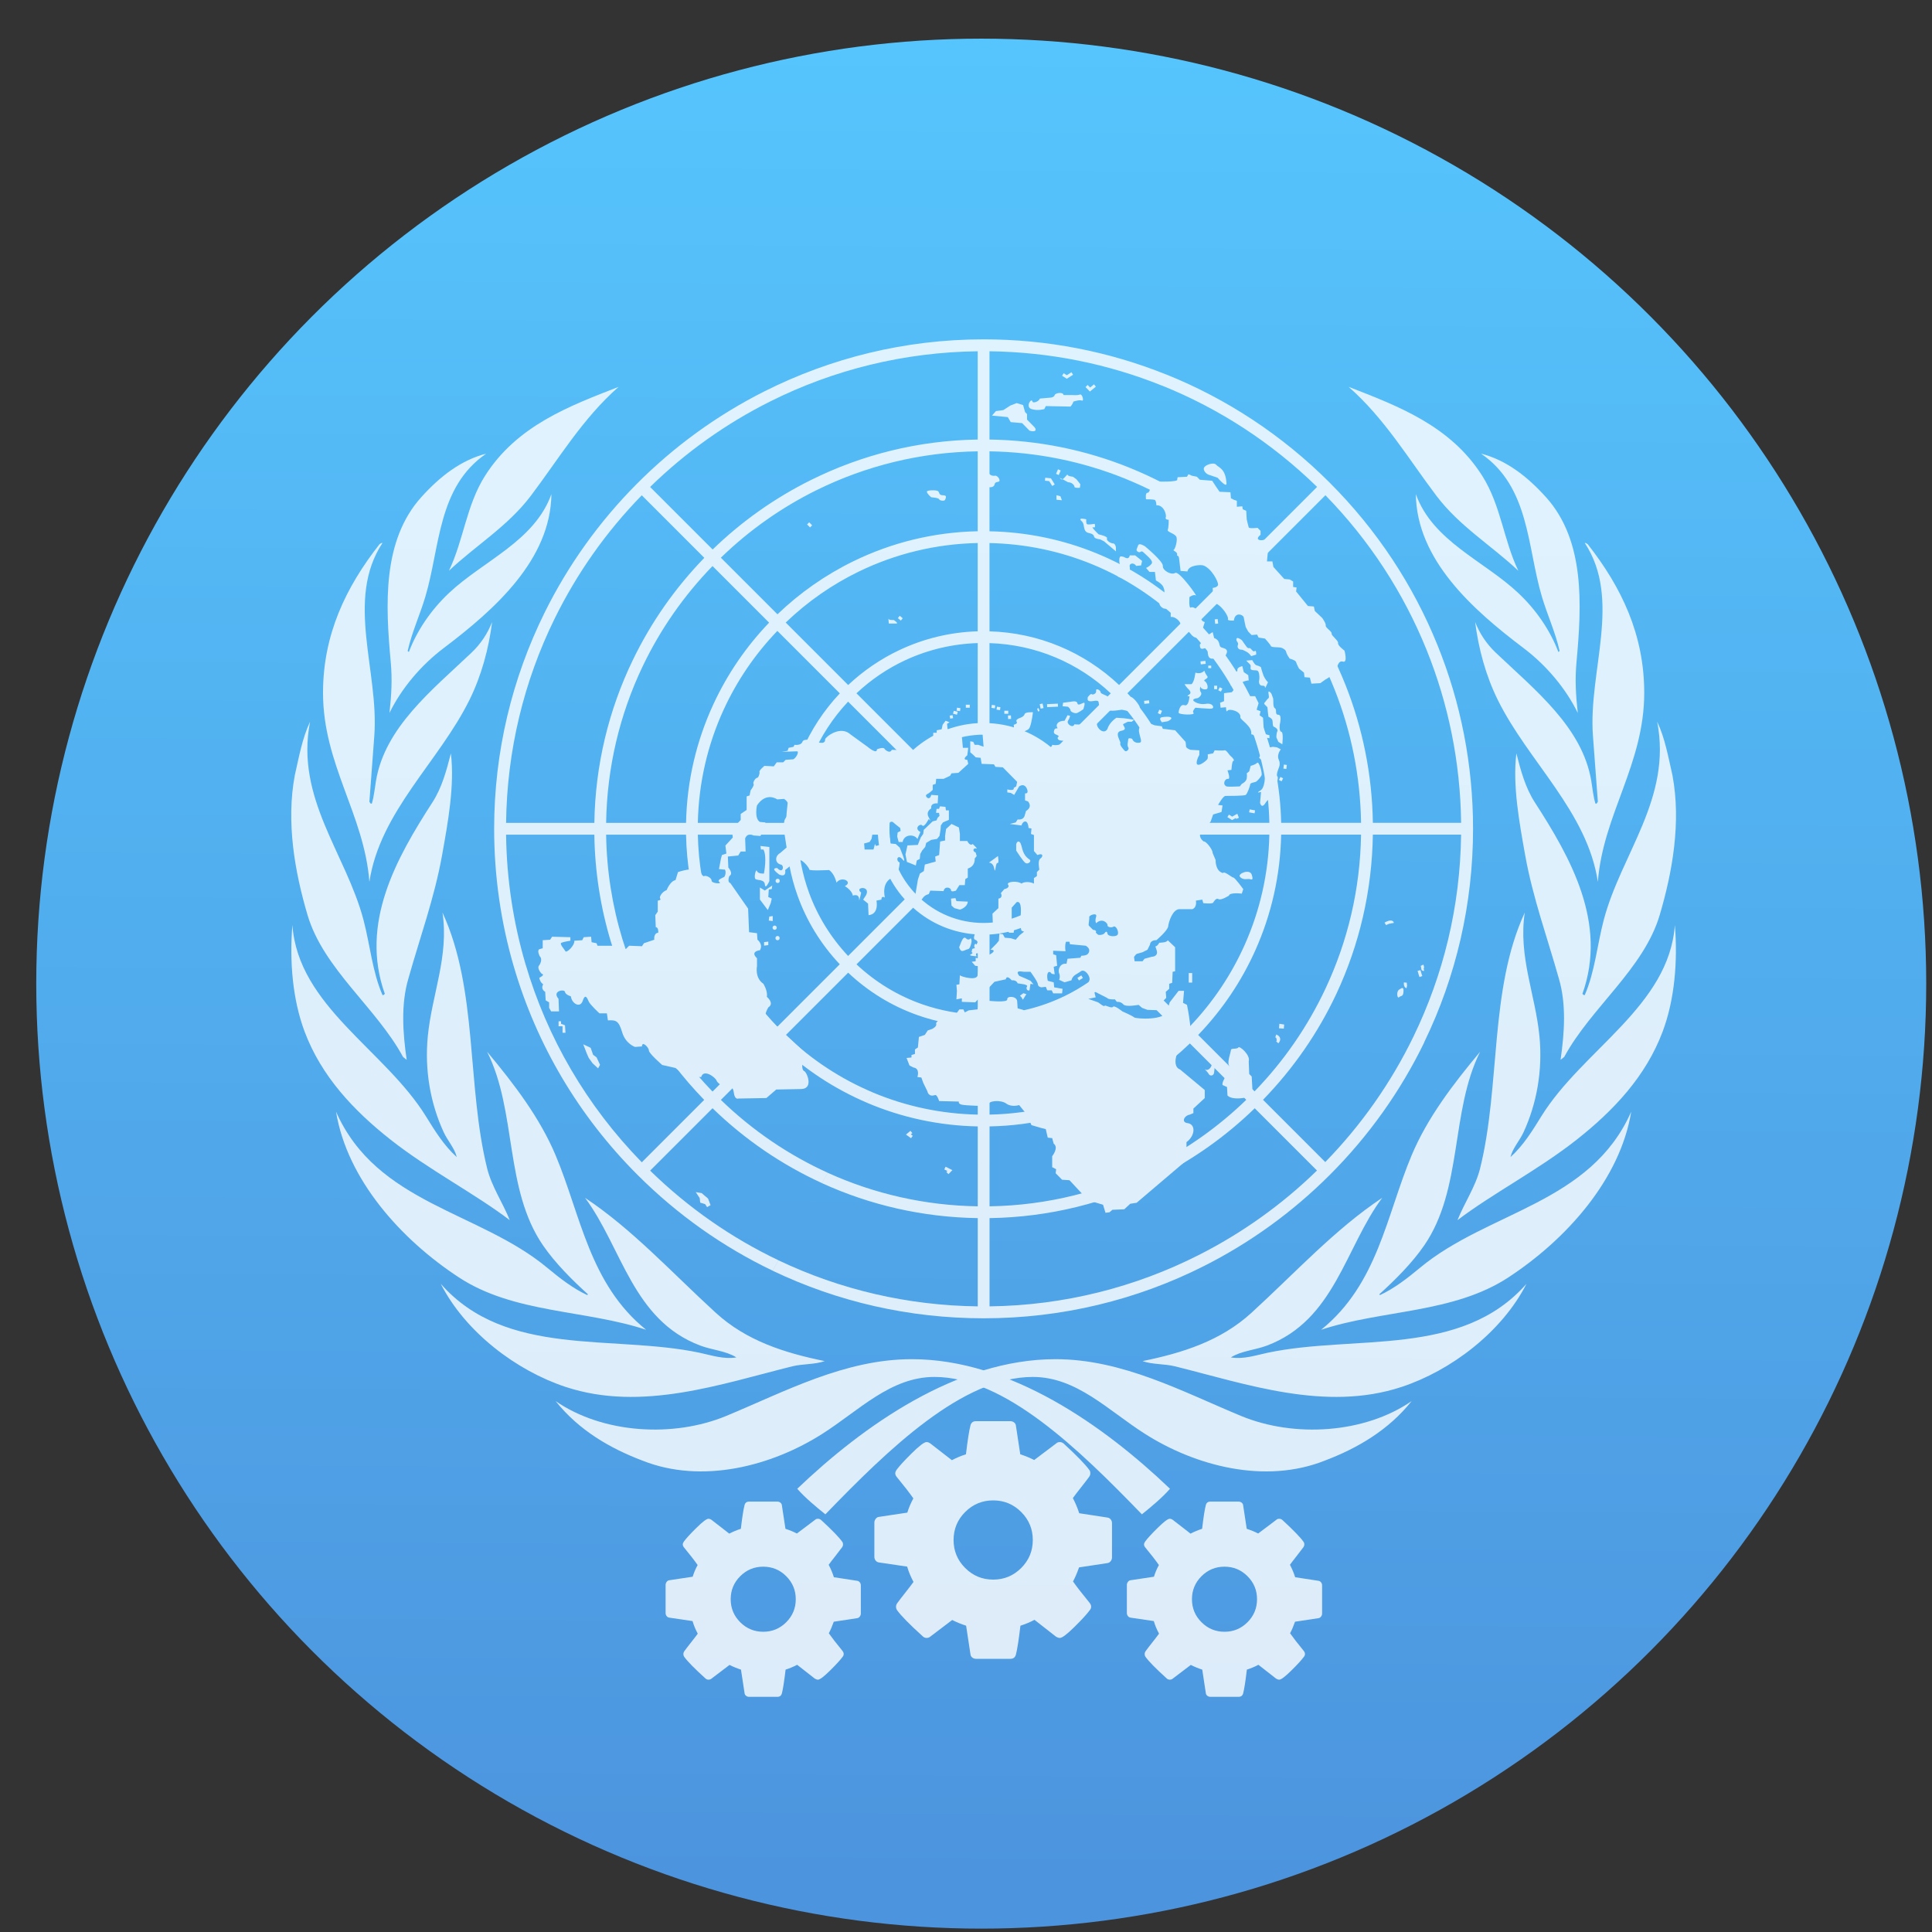 <svg height="32" viewBox="0 0 32 32" width="32" xmlns="http://www.w3.org/2000/svg" xmlns:xlink="http://www.w3.org/1999/xlink"><rect x="0" y="0" width="32" height="32" fill="#333333" stroke="none"/><linearGradient id="a" gradientUnits="userSpaceOnUse" x1="399.571" x2="399.571" y1="545.798" y2="517.798"><stop offset="0" stop-color="#3889e9"/><stop offset="1" stop-color="#5ea5fb"/></linearGradient><linearGradient id="b" gradientUnits="userSpaceOnUse" x1="400.512" x2="400.699" y1="546.074" y2="517.773"><stop offset="0" stop-color="#4c93dd"/><stop offset="1" stop-color="#56c5fd"/></linearGradient><g transform="translate(-384.571 -515.798)"><ellipse cx="400.571" cy="531.798" fill="url(#a)"/><g transform="matrix(1.118 0 0 1.118 -47.015 -62.46)"><circle cx="400.571" cy="531.798" fill="url(#b)" r="14"/><circle cx="400.571" cy="531.798" fill="none" r="14"/><g opacity=".9"><g opacity=".9"><g transform="matrix(.044 0 0 .044 374.158 513.452)"><g id="c"><path d="m663.853 587.031c-2.694 3.078-6.18 5.955-9.466 8.608-21.232-21.943-46.16-46.262-69.853-46.262-14.69 0-25.27 11.182-37.613 19.072-17.129 10.949-40.626 17.115-60.762 9.079-10.83-4.112-21.323-10.169-29.165-20.009 15.848 10.93 39.581 12.399 57.472 4.977 19.776-8.204 39.904-19.098 62.441-19.098 33.222 0 64.796 22.472 86.946 43.634zm-245.542-69.014c21.996 25.038 57.871 16.983 87.233 23.236 4.087.87 7.927 2.228 12.314 1.554-3.491-2.213-8.118-2.463-12.151-3.982-22.783-8.583-26.335-32.966-38.803-49.748 15.925 10.587 29.119 25.082 44.011 38.704 10.365 9.48 23.278 13.536 36.67 16.261-3.218 1.176-7.428.899-10.894 1.758-24.056 5.968-50.727 15.388-76.324 6.941-16.519-5.451-33.709-18.361-42.057-34.725zm-35.258-57.95c13.72 31.063 48.191 33.496 71.111 52.552 4.358 3.624 8.678 6.958 13.466 9.191l.247-.25c-5.289-4.786-11.013-10.489-15.109-16.441-13.1-19.034-8.741-45.051-18.841-65.231 9.177 10.988 17.784 22.303 23.068 34.883 8.503 20.245 11.392 43.342 30.463 58.726-20.641-6.81-44.452-5.454-63.039-17.629-19.538-12.797-37.645-32.995-41.366-55.802zm-14.697-62.846c1.984 27.368 31.121 41.987 45.014 64.484 2.967 4.805 6.021 9.765 10.33 13.645-.672-2.914-3.069-5.496-4.389-8.354-4.456-9.653-6.473-20.824-5.361-32.31 1.353-13.975 7.179-26.953 4.943-41.655 11.975 25.848 8.112 58.162 15.033 86.11 1.531 6.183 5.296 11.593 7.616 17.449-11.766-8.951-27.185-16.896-40.1-27.076-12.49-9.845-23.331-21.384-28.967-36.398-4.061-10.819-5.117-23.724-4.12-35.896zm.814-50.425c1.406-6.108 2.481-12.43 5.138-18.033-5.032 25.817 12.144 44.466 18.007 66.802 2.21 8.417 2.966 17.361 6.37 25.215.318.17.593-.16.789-.414-8.474-23.771 3.948-45.74 16.049-64.477 3.181-4.925 4.712-10.66 6.197-16.458 1.308 10.761-.982 23.217-2.973 34.322-2.563 14.296-7.449 27.695-11.333 41.488-2.557 8.617-1.883 18.342-.571 27.37l-1.233-.984c-9.009-16.632-26.784-29.625-32.152-47.777-4.29-14.508-7.258-31.269-4.288-47.053zm9.503-27.772c0-19.537 7.607-35.474 19.017-50.024.331-.165.567-.497.994-.419-12.562 19.108-1.128 43.228-2.743 64.901l-1.657 22.244c.246.162.246.829.829.574.742-2.48.967-5.118 1.399-7.679 3.024-17.933 18.771-30.414 32.125-43.075 3.159-2.995 5.472-6.536 6.961-10.341-1.111 8.933-3.603 18.09-7.612 26.207-10.279 20.81-30.132 37.608-33.703 61.258-1.732-22.665-15.613-39.514-15.613-63.646zm33.111-65.903c6.317-7.003 13.396-12.459 21.824-14.617-16.366 11.254-15.478 31.366-20.488 48.183-1.832 6.149-4.525 11.91-5.956 18.265l.414.331c2.723-7.185 7.395-14.091 13.481-19.833 11.511-10.861 28.818-17.434 34.514-33.321-.261 22.077-19.079 38.858-36.266 51.841-7.709 5.823-14.26 13.641-18.258 21.837.668-6.1.971-11.174.427-17.128-1.764-19.285-2.908-40.905 10.308-55.558zm66.428-37.116c-12.146 10.658-20.251 24.376-29.582 36.708-7.761 10.257-18.409 16.612-27.567 25.219 4.943-10.256 5.856-22.008 12.134-31.93 10.735-16.966 28.477-23.552 45.015-29.997z" fill="#fff"/></g><use height="100%" transform="matrix(-1 0 0 1 1202.2 0)" width="100%" xlink:href="#c"/></g><g fill="#fff" transform="matrix(.044 0 0 .044 374.206 513.452)"><path d="m748.354 436.68-3.588-1.958c-7.606 15.686-17.678 29.961-29.726 42.308l-20.959-20.959c10.268-10.581 18.547-22.591 24.646-35.571l-3.571-1.952c-6.029 12.871-14.141 24.582-23.924 34.672l-18.986-18.986c8.15-8.473 14.618-18.141 19.286-28.589l-3.543-1.933c-4.571 10.297-10.878 19.661-18.584 27.687l-20.982-20.982c5.835-6.184 10.34-13.298 13.406-20.997l-3.544-1.933c-2.93 7.507-7.26 14.323-12.685 20.104l-19.044-19.041c5.425-6.054 8.571-13.65 9.017-21.765h26.956c-.229 7.284-1.721 14.251-4.243 20.703l3.544 1.933c2.837-7.133 4.439-14.763 4.668-22.637h29.715c-.267 13.119-3.192 25.594-8.225 36.929l3.543 1.933c5.403-12.101 8.389-25.251 8.653-38.864h26.905c-.283 18.475-4.545 35.993-11.935 51.766l3.571 1.952c7.812-16.624 12.058-34.845 12.338-53.718h29.713c-.296 24.319-6.025 47.345-16.012 67.94l3.589 1.957c10.743-22.127 16.446-46.562 16.446-71.883 0-21.533-4.125-42.423-11.964-61.803l-3.682 1.583c7.383 18.288 11.384 37.955 11.63 58.234h-29.717c-.241-16.178-3.42-31.866-9.236-46.49l-3.655 1.566c5.61 14.138 8.681 29.294 8.918 44.924h-26.908c-.229-11.914-2.553-23.474-6.746-34.29l-3.655 1.57c3.988 10.322 6.2 21.353 6.432 32.72h-29.718c-.21-7.264-1.586-14.328-4.027-20.982l-3.654 1.568c2.241 6.163 3.501 12.695 3.712 19.414h-26.956c-.445-8.116-3.591-15.711-9.017-21.765l19.063-19.06c5.887 6.261 10.339 13.531 13.199 21.412l3.654-1.568c-3.061-8.336-7.797-16.027-14.048-22.652l21.013-21.011c8.967 9.333 15.811 20.169 20.347 31.924l3.655-1.57c-4.736-12.21-11.865-23.468-21.193-33.162l19.026-19.029c11.783 12.152 20.836 26.253 26.903 41.558l3.655-1.566c-6.269-15.762-15.605-30.285-27.749-42.796l21.01-21.014c14.859 15.222 26.321 32.885 34.061 52.066l3.682-1.583c-8.178-20.239-20.405-38.828-36.306-54.728-15.959-15.961-34.63-28.215-54.957-36.395l-1.464 3.727c19.223 7.743 36.925 19.218 52.175 34.105l-21.01 21.013c-12.3-11.92-26.55-21.16-42.02-27.42l-1.45 3.695c14.959 6.069 28.748 15.006 40.663 26.564l-19.025 19.026c-9.249-8.897-19.914-15.807-31.475-20.537l-1.452 3.695c11.062 4.533 21.264 11.145 30.12 19.651l-21.01 21.01c-5.91-5.571-12.668-9.943-19.97-12.992l-1.453 3.698c6.805 2.852 13.098 6.92 18.615 12.103l-19.06 19.06c-6.058-5.426-13.651-8.572-21.769-9.014v-26.955c7.747.239 15.247 1.884 22.214 4.807l1.453-3.698c-7.424-3.102-15.418-4.839-23.667-5.081v-29.716c12.032.242 23.69 2.687 34.528 7.128l1.452-3.695c-11.294-4.621-23.446-7.16-35.981-7.402v-26.92c15.956.243 31.427 3.425 45.816 9.259l1.45-3.695c-14.847-6.014-30.803-9.29-47.267-9.534v-29.719c20.24.245 39.871 4.234 58.125 11.584l1.464-3.727c-19.314-7.776-40.126-11.874-61.572-11.874-26.495 0-51.529 6.322-73.729 17.477l1.811 3.466c21.482-10.764 45.249-16.628 69.933-16.926v29.72c-20.131.299-39.153 5.184-56.117 13.608l1.805 3.457c16.713-8.274 35.162-12.806 54.312-13.098v26.909c-14.969.295-29.133 3.895-41.81 10.082l1.816 3.472c12.341-5.99 25.911-9.301 39.995-9.585v29.719c-9.339.276-18.197 2.488-26.195 6.241l1.825 3.486c7.566-3.517 15.82-5.494 24.37-5.758v26.959c-4.182.232-8.17 1.187-11.846 2.737l1.822 3.484c3.76-1.54 7.822-2.35 12.009-2.35 8.467 0 16.426 3.297 22.414 9.283 5.987 5.987 9.284 13.949 9.284 22.417 0 17.478-14.217 31.702-31.698 31.702-8.469 0-16.43-3.298-22.417-9.286-5.987-5.99-9.285-13.949-9.285-22.417 0-8.468 3.298-16.43 9.285-22.417 3.029-3.027 6.561-5.358 10.407-6.933l-1.822-3.484c-3.653 1.543-6.996 3.675-9.91 6.285l-19.071-19.071c4.927-4.63 10.475-8.373 16.456-11.153l-1.825-3.486c-6.432 3.019-12.307 7.032-17.42 11.852l-21.032-21.033c7.376-7.085 15.694-12.842 24.653-17.194l-1.816-3.472c-9.462 4.617-18.099 10.668-25.611 17.89l-19.06-19.058c9.62-9.334 20.476-16.939 32.168-22.725l-1.805-3.457c-12.239 6.079-23.417 13.991-33.13 23.417l-21.054-21.055c12.07-11.783 25.689-21.406 40.368-28.763l-1.811-3.466c-32.087 16.125-58.21 42.403-74.117 74.617l3.453 1.863c7.418-15.088 17.23-29.077 29.3-41.445l21.056 21.056c-9.795 10.091-17.978 21.749-24.141 34.556l3.439 1.857c5.87-12.263 13.741-23.621 23.464-33.648l19.061 19.059c-7.683 7.992-14.039 17.258-18.751 27.436l3.447 1.86c4.438-9.675 10.503-18.635 18.079-26.521l21.032 21.033c-5.376 5.703-9.755 12.355-12.863 19.673l3.475 1.88c2.856-6.864 6.951-13.212 12.173-18.767l19.071 19.069c-5.236 5.852-8.56 13.418-9.021 21.756h-26.962c.239-7.687 1.86-15.136 4.739-22.059l-3.475-1.88c-3.14 7.393-4.981 15.469-5.233 23.938h-29.715c.267-13.373 3.266-26.286 8.699-38.124l-3.447-1.86c-5.654 12.208-8.94 25.732-9.218 39.985h-26.913c.282-18.584 4.546-36.512 12.358-52.832l-3.439-1.857c-7.994 16.6-12.591 35.129-12.883 54.689h-29.721c.292-24.271 5.964-47.658 16.387-68.855l-3.453-1.863c-10.835 21.946-16.952 46.619-16.952 72.704 0 15.956 2.279 31.551 6.632 46.448l3.892-.979c-4.093-13.96-6.326-28.553-6.506-43.482h29.716c.183 12.448 2.101 24.611 5.622 36.223l3.853-.971c-3.446-11.297-5.32-23.136-5.506-35.252h26.908c.194 9.869 1.822 19.498 4.752 28.662l3.86-.974c-2.857-8.847-4.447-18.152-4.64-27.688h29.715c.207 7.058 1.512 13.925 3.824 20.412l3.862-.975c-2.24-6.169-3.507-12.711-3.717-19.436h26.959c.445 8.115 3.589 15.711 9.014 21.765l-19.061 19.062c-5.88-6.258-10.332-13.519-13.196-21.391l-3.862.975c3.05 8.553 7.858 16.447 14.25 23.222l-21.01 21.012c-10.22-10.64-17.7-23.25-22.13-36.95l-3.86.974c4.6 14.386 12.444 27.62 23.191 38.79l-19.029 19.03c-14.23-14.674-24.508-32.179-30.315-51.232l-3.853.971c5.984 19.737 16.617 37.877 31.36 53.067l-21.011 21.012c-18.596-19.054-31.878-41.923-39.18-66.819l-3.892.979c7.659 26.211 21.79 50.237 41.638 70.081 13.441 13.444 28.804 24.265 45.459 32.239l1.972-3.498c-15.763-7.512-30.344-17.635-43.189-30.177l21.01-21.009c10.92 10.599 23.372 19.051 36.836 25.208l1.961-3.478c-13.157-5.971-25.325-14.202-35.986-24.537l19.027-19.028c8.918 8.579 19.157 15.305 30.245 20.016l1.959-3.471c-10.77-4.52-20.73-11.02-29.39-19.34l21.013-21.012c6.752 6.37 14.612 11.167 23.133 14.219l1.986-3.517c-8.225-2.848-15.81-7.402-22.31-13.509l19.061-19.063c6.054 5.43 13.646 8.573 21.765 9.018v26.959c-6.394-.198-12.62-1.366-18.516-3.404l-1.986 3.517c6.513 2.336 13.408 3.647 20.502 3.856v29.713c-12.296-.246-24.21-2.792-35.249-7.422l-1.959 3.471c11.641 4.948 24.215 7.672 37.208 7.923v26.909c-17.706-.273-34.806-4.165-50.494-11.283l-1.961 3.478c16.285 7.441 34.056 11.501 52.455 11.776v29.712c-23.602-.284-46.38-5.634-67.111-15.51l-1.972 3.498c21.909 10.487 46.06 16.031 71.069 16.031 26.234 0 51.51-6.13 74.259-17.64l-1.879-3.644c-21.215 10.744-45.098 16.954-70.397 17.265v-29.713c20.059-.296 39.368-5.105 56.814-13.88l-1.855-3.595c-16.583 8.352-35.222 13.196-54.959 13.503v-26.909c15.05-.29 29.535-3.901 42.657-10.446l-1.844-3.578c-12.345 6.157-26.175 9.754-40.813 10.053v-29.713c9.585-.281 18.812-2.587 27.21-6.698l-1.831-3.557c-7.713 3.765-16.301 5.997-25.38 6.284v-26.955c8.118-.445 15.711-3.588 21.769-9.018l19.041 19.043c-4.559 4.279-9.756 7.876-15.43 10.647l1.831 3.557c5.949-2.913 11.488-6.719 16.426-11.377l20.978 20.979c-7.004 6.729-15.029 12.383-23.802 16.756l1.844 3.578c8.998-4.486 17.362-10.339 24.799-17.492l18.986 18.984c-9.249 8.97-19.865 16.518-31.482 22.361l1.855 3.595c11.797-5.932 22.748-13.66 32.476-23.106l20.959 20.959c-11.693 11.413-25.137 21.024-39.851 28.473l1.879 3.644c15.419-7.802 29.693-18.052 42.27-30.63 13.222-13.219 23.891-28.305 31.825-44.645z"/><path d="m524.11 218.16-.07-1.49-1.27.05.06 1.5z" transform="matrix(.783 0 0 .795 198.88 154.38)"/><path d="m606.98 325.07h1.328v1.012h-1.328z"/><path d="m518.03 212.98-.18 1.25 1.49.22.18-1.26z" transform="matrix(.783 0 0 .795 198.88 154.38)"/><path d="m-642.83-234.69h1.172v1.014h-1.172z" transform="matrix(-.99 -.143 .139 -.99 0 0)"/><path d="m594.02 323.04h1.328v1.013h-1.328z"/><path d="m500.85 213.4-.18 1.26 1.48.21.18-1.26z" transform="matrix(.783 0 0 .795 198.88 154.38)"/><path d="m-652.28-170.9h1.375v1.011h-1.375z" transform="matrix(-.969 -.246 .24 -.971 0 0)"/><path d="m-420.91 528.38h1.026v.999h-1.026z" transform="matrix(-.161 -.987 .986 -.166 0 0)"/><g transform="matrix(.783 0 0 .795 198.88 154.38)"><path d="m332.28 347.92-1.7-.64v-1.06h-1.06v2.12h1.7v2.76h1.28z"/><path d="m346.5 366.16-2.33-2.12-1.7-2.33-.85-1.91-1.49-3.82 3.18 1.48 1.07 2.97 1.48 1.07 1.49 3.18z"/><path d="m392.54 423.67-2.12-.64-.21-1.91-1.7-2.55 2.55.43 2.75 2.33 1.07 2.76-1.49.85z"/></g><path d="m594.85 337.55h-1.828l-.333-3.711.997-.677v-1.855h-5.819l-.166-1.854.834-.506-1.332-.506-.998 1.349-.33 1.519-1.663.339v.842h-1.163v2.193l-4.656 3.88-9.308-.336c-.667 1.517-2.331-.171-2.331-.171-.33-1.011-2.656 0-2.656 0 0 1.858-3.159-.842-3.159-.842l-5.819-4.219c-3.324-3.037-8.311.845-8.476 1.687.165 2.362-3.823.506-3.823.506s-3.324-1.011-3.824.339c-.497 1.349-2.662 1.013-2.662 1.013l-.333.674-1.663.337-.33 1.011-1.996.339 4.986-.169c1.331-.169-.5 2.869-1.329 2.7l-2.325.169-.834.842h-2.161l-.997 1.353-3.156-.169s-1.831 1.518-1.662 2.024c.166.506-.333 2.025-.833 2.025-.499 0-1.496 1.518-1.163 2.024.335.506-.997 2.194-.997 2.194l-.331 1.689-.997.336v4.556l-1.996 1.35v2.024l-2.994 3.206.335 2.698-2.492 2.7.33 2.699-1.496.506-.331 1.181-.664 3.541 1.662.171c.829-.339.664 2.193 0 2.528-.667.339-2.496 1.012-1.496 1.686.998.677-2.661.507-2.661-.506 0-1.01-1.995-1.855-2.492-1.516-.5.336-1.332-1.519-1.332-1.519-1.828-1.855-7.48.168-7.48.168l-.834 2.699c-1.826.339-2.99 3.375-2.99 3.375-1.496.506-2.66 2.361-2.161 2.867.497.506-.834.674-.834.674v3.713l-.83 1.181.165 4.048c.999 0 .834 1.857.834 1.857-1.663.168-1.333 2.362-1.333 2.362l-3.489 1.18-.664 1.011-4.321-.169-1.163 1.182-1.167-1.182h-8.311l-.33-.843-1.663-.34-.168-1.854-2.492.168-.498 1.012-2.661.168c.166 1.688-2.66 4.22-2.99 3.546-.337-.676-2.164-2.534-1.331-2.868.832-.34 2.994-.678 2.994-.678v-1.18l-6.153-.168-.663 1.013-2.497.167v2.7l-1.162.338c-.833.504.165 2.362.165 2.362 1.163 1.179-.165 3.034-.165 3.034-.999 1.013.829 2.871.829 2.871 1.332.335-.829 1.348-.829 1.348.33 1.686 1.329 2.193 1.329 2.193-.999 1.686.667 2.529.667 2.529l.165 2.871 1.163.676v1.852l.664 1.182h2.66l-.166-4.217c-2.328-2.7 1.993-3.375 2.162-2.365.168 1.013 1.995 1.52 1.995 1.52.333 2.532 3.16 4.048 3.989 1.52.832-2.534 1.496-1.013 1.995.166.499 1.182 3.654 4.051 3.654 4.051h2.495l.335 2.362c2.825-.169 3.654.172 4.817 4.048 1.167 3.879 4.323 4.891 4.323 4.891l2.328-.169c0-2.021 2.328.341 2.328 1.354 0 1.008 4.487 4.889 4.487 4.889l4.487 1.011 4.161 3.378 3.156-.338h1.332c.829-2.871 4.821.166 5.15 1.179.335 1.013 2.994 2.7 3.324 1.855.335-.842 2.162-.335 2.496 2.193.331 2.534 1.493 2.027 1.493 2.027l9.477-.169 3.324-2.871 8.479-.166c4.321-.169 1.662-6.075.833-6.075-1.496-1.179.497-6.072.497-6.072l-12.135-11.303c-2.825 0-.333-4.051-.333-4.051 2.161-1.351-.5-3.541-.5-3.541.335-2.027-1.163-4.389-1.163-4.389-2.99-2.024-2.161-5.906-2.161-5.906v-2.7c-2.492-2.359.998-2.7.998-2.7 1.162-2.02-.833-3.54-.833-3.54l-.165-2.194-2.661-.339-.33-7.93-5.984-8.602c-1.167-.34-.335-2.362-.335-2.362 1.496-.844-.335-2.866-.335-2.866l-.165-3.712 3.489-.34.833-1.348h1.662l-.165-4.387c.83-2.193 2.824-1.013 2.824-1.013l2.328.169 1.331-2.531.33-2.025-1.826-.167c-1.995-1.182-.998-5.567-.998-5.567 3.159-4.725 6.814-2.026 6.814-2.026l2.33-.167c3.489 2.361.33 6.747.33 6.747-.664 1.013-.33 4.218-.33 4.218l.83 5.396-2.161 1.858c-1.828 1.013-1.828 3.374.168 3.88 1.329.167.83 3.374-1.166 1.18-2.99 0 1.666 2.699.335 2.022 2.994 1.52 2.325-1.349 2.325-1.349l3.993-3.206c1.496-1.18 4.157 2.532 4.157 3.039 0 .506 6.648.167 6.648.167 1.828 1.181 2.492 4.219 2.492 4.219 1.831-2.364 5.652-.171 2.827 1.18 2.657 1.687 2.657 3.205 2.657 3.205 2.164-.674 2.164 1.012 2.164 1.519 0 .506.664-2.53.664-2.53-2.494-1.857 3.324-2.531 1.663.844l-.999 1.52 1.663 1.349.165 3.882c3.659-.339 2.661-4.895 2.661-4.895l1.662-.336c0-1.52 1.162-.676 1.162-.676-1.162-5.737 2.661-6.747 2.661-6.747 2.161-.506 2.326-5.064 2.326-5.064-1.493-.674-.665-3.035.998-1.009 1.661 2.021-.998-4.052-.998-4.052l-1.329-1.18-1.828-.169-.168-1.856h-2.99l-.5 2.363-1.163.337-.335-.676-.497 1.856h-2.991l-.165-2.024 1.828-.506.665-1.012.497-2.7h2.162l2.825-.842c.165-2.869 1.662-2.193 1.662-2.193l.997.843 1.496 1.181.167 1.011-.999.506-.165 1.352.499 1.855h1.329c.498-2.699 3.992-2.699 4.988-1.012l.998-2.361c-2.327-1.181-.043-3.038.621-2.194.664.844 2.204-2.193 2.204-2.193s1.163 1.519 0-.506.83-3.037.83-3.037c-.331-2.024 2.162-1.687 2.162-1.687l.168-2.698-2.33-.171c-.495 2.362-2.491.339-1.494-.167.999-.507 1.993-1.52 1.993-1.52v-1.687l.998-.337.165-1.687h2.495l2.161-1.011.5-.844 2.325-.168 3.324-3.038-.33-1.349c-1.995 0 0-1.519 0-1.519l.328-2.525z"/><path d="m527.86 370.95-2.993-.337.168 1.18h.83c1.329 2.363.167 8.098.167 8.098s-1.993.167-2.328-.843c-.33-1.012-1.163 2.194-.499 2.7.664.503 2.994 0 3.159 1.857.165 1.854 1.496-1.182 1.496-1.182v-11.473z"/><path d="m416.09 294.66 3.4 4.45 1.27-2.97.43-1.91-1.49-.63.21-3.18 1.28-.22.21-1.49-3.19 2.13-2.12-1.27z" transform="matrix(.783 0 0 .795 198.88 154.38)"/><path d="m419.91 303.57 1.7.21v-2.12l-1.48.21z" transform="matrix(.783 0 0 .795 198.88 154.38)"/><path d="m417.9 314.18 1.8-.21v-1.49l-1.8.21z" transform="matrix(.783 0 0 .795 198.88 154.38)"/><path d="m529.65 398.83c.389 0 .703-.319.703-.713 0-.398-.313-.717-.703-.717s-.705.319-.705.717c0 .394.316.713.705.713z"/><circle cx="423.68" cy="311" r=".9" transform="matrix(.783 0 0 .795 198.88 154.38)"/><circle cx="423.73" cy="286.76" r=".9" transform="matrix(.783 0 0 .795 198.88 154.38)"/><path d="m492.06 256.25-.22 1.7h1.28l.21 1.27-.85.85-.42 1.06-1.7.43-3.82 3.61-.21 1.69-1.06 1.49-1.27 3.18-4.46.21-.85 3.82.63 3.18 3.82 1.49.43-2.12 1.27-.64.22-2.12.84-1.49 1.28-1.48.42-1.7 2.12-1.27 2.55-.43 1.06-1.27.43-2.54.15-1.91.91-1.28 2.54-1.06v-4.03h-1.27l-.21-1.49-2.34-.21-.42 1.06z" transform="matrix(.783 0 0 .795 198.88 154.38)"/><path d="m592.02 368.93v-2.362l-.335-2.194-2.491-1.18-1.828 1.687-.335 2.362v1.517l-1.662.339-.335 4.554-1.328.507.166 1.687-1.828.506-1.828.506-.333 2.193-1.328.843-.669 2.025-.83 4.892s1.498 2.868 2.328 1.518c.832-1.349 2.161-1.518 2.161-1.518l.499-1.181 4.488.169c.333-1.857 2.494-1.18 2.494-.337 0 .844 1.663.168 1.663.168l1.163-1.855h1.827l.166-2.024.833-.506v-3.038c2.661-.843 2.325-3.374 2.325-3.374l.669-.842-.334-1.18c-1.332-.508-.668-1.69.165-1.353.834.337-1.163-1.519-1.163-1.519-.997.845-1.826-1.011-1.826-1.011h-2.496z"/><path d="m594.68 389.34c-.165 2.024-2.66 2.699-2.66 2.699l-1.828-.506-.997-.844-.167-2.363 1.495-.167.333 1.013 3.824.167z"/><path d="m603.66 378.55c.36 1.471.33-2.365.995-2.194.664.168.168-2.361.168-2.361l-2.993 2.19c1.496.171 1.661 1.69 1.83 2.365z"/><path d="m612.47 369.77c.664 1.52.5 3.713 2.99 5.4.842.569-.498 1.687-1.331 1.18-.83-.506-3.155-4.219-3.155-4.219v-2.193c.498-1.349 1.208-.822 1.496-.169z"/><path d="m528.55 336.03.63 1.06 1.49-2.33-1.27-.43-1.48 1.07z" transform="matrix(.783 0 0 .795 198.88 154.38)"/><path d="m608.31 418.36v2.03"/><path d="m552.62 327.85.67 1.08 1.7-1.06-.68-1.07z" transform="matrix(.783 0 0 .795 198.88 154.38)"/><path d="m680.46 451.09 1.498.673.165 2.868c1.996 2.024 8.479.338 8.479-.169 0-.507-.335-6.242-.335-6.242l-.833-.844-.165-4.22c.664-2.193-3.16-5.399-3.491-4.721-.333.673-2.494.165-2.494.842 0 .673-1.328 4.048-.664 5.23.664 1.181-.5 1.181-.664 2.361-.165 1.181-1.829 3.208-1.496 4.221z"/><path d="m676.8 444.34c-.315 1.278-1.493 2.024-2.158 1.517-.669-.507.827.842 1.162 1.52.331.673 1.328.673 1.662 0 .33-.679.165-2.193.5-2.868.33-.676-.999-.844-1.167-.169z"/><path d="m669.07 413.39h1.162v3.207h-1.162z"/><path d="m686.28 380.91c-.725-.983 3.324-2.699 3.989-.674.664 2.022 0 1.687-.664 1.519-.667-.17-2.326.504-3.324-.844z"/><path d="m629.03 256.9-2.34-.42-.22 1.25 2.33.42z" transform="matrix(.783 0 0 .795 198.88 154.38)"/><path d="m619.46 260.84 1.28-.71.16.39 1.18-.47-.43-1.06-.27-.67-.63.35-1.58.88-1.38-.86-.67 1.07 1.7 1.06.32.2z" transform="matrix(.783 0 0 .795 198.88 154.38)"/><path d="m691.43 320.17h-2.495s.832.337-1.493-1.857c-2.331-2.193-3.824.506-3.824.506l-2.66.337v2.699l-1.332.506.168 1.688 1.828-.168s0 2.024.499 1.181c.5-.844 4.656.167 4.322 2.193-.136.832 4.158 3.035 3.659 5.734 2.161.339 1.662 2.532 1.662 2.532l2.824.337.833-1.687.83.169v-1.013l-1.831-.506-.33-5.4-1.163-.844.331-1.35-1.329-.506.665-2.193-1.165-2.361z"/><path d="m698.74 337.38-1.329-.167-2.997.506-1.659 3.205s.83.506 1.493 1.687c.664 1.182.998 8.097-.997 9.28-1.993 1.181.168.504.168.504l-.335 3.712c.5 1.687 1.329.845 1.828 0 .503-.841 1.002-1.011 1.666-1.854.664-.845 1.661-2.362 1.828-3.545.165-1.18.997-3.035.497-3.541-.497-.506.5-2.867.5-2.867s.664-1.352 0-2.7c-.664-1.351.165-2.869.664-3.545l-1.329-.675z"/><path d="m-251.32 738.26h1.361v1h-1.361z" transform="matrix(.125 -.992 .992 .129 0 0)"/><path d="m-782.81 6.448h.998v1.128h-.998z" transform="matrix(-.891 -.453 .443 -.897 0 0)"/><path d="m699.24 335.53-.667-1.52s0-1.348.333-2.025c.335-.674-.664-1.348-1.162-1.517-.499-.169-.331-1.518-.499-2.194-.165-.674-1.328-1.18-1.328-1.18s-.335-2.531-.335-3.037c0-.506-1.496-1.181-.997-1.688.5-.506.833-1.18 1.332-1.519.499-.337-.5-2.699.33-2.194.833.507.833 1.35 1.166 2.025.331.674-.168 3.037.665 3.544.829.505-.168 2.191 1.163 2.191 1.329 0 .5 3.207.5 3.207s-.335 2.361.495 2.531c.833.169.335 4.217.335 4.217l-1.329-.843z"/><path d="m688.44 308.19c.497.674 1.495 1.18 1.495 1.857 0 .676-.331 1.18.667 1.349.995.168 1.662-.169 1.993.674.333.843.333 2.193.168 2.868-.168.676.165 1.687.995 1.687.833 0 .998.169.998.676 0 .505.998-1.857.998-1.857-.834-.674-1.498-2.194-1.498-2.194s-.83-2.361-.83-2.699c0-.337-1.163-.676-1.661-.844-.5-.169-1.333-1.686-1.333-1.686l-1.993.169z"/><path d="m690.1 306.68c-.5-.677-.999-1.182-1.663-1.518-.663-.339-1.162-.676-1.829-.676-.664 0-1.328-.676-.998-1.518.335-.844-.5-1.181-.5-1.857 0-.674.5-.674 1.332-.168.833.506.664.674 1.333 1.52.663.843.994 1.686 1.658 1.517.668-.169 1.167 1.518 1.831 1.012.664-.506.5 1.181.5 1.181l-1.662.507z"/><path d="m670.65 325.74c.917.932-4.986.673-4.986 0 0-.674.5-3.035 1.993-2.532 1.496.508 1.661-3.035 1.661-3.035s-1.328.167-.165-.506c1.163-.674 0-1.687-.5-2.193-.497-.507-.997-1.35-.997-1.35h2.329c.998-.676 1.328-3.88 1.328-3.88 1.993.674 2.991-.676 2.991-.676s.338 1.012 1.001 1.857c.664.842-1.666 1.18-.834 1.687.834.506 1.163 2.024.834 2.529-.335.506-2.165.169-2.165-.505 0-.676-.664.844 0 1.687.664.844-.83 2.024-1.163 2.024-.333 0-2.49.339-.664 1.35 1.828 1.011 3.826.508 3.826.508s1.495-.171 1.993.674c.5.843-.165 1.012-.997 1.012-.83 0-4.822-.339-4.822-.339s-1.163 1.181-.664 1.688z"/><path d="m660.01 327.26c.834-.169 2.824-.339 3.159.168.335.506-1.163 1.18-1.163 1.18l-1.995.339c-.664-.844-.83-1.518 0-1.686z"/><path d="m681.46 313.09c1.329-.674 4.154-.674 3.989-1.687-.165-1.012 1.662-1.349 1.662-1.349l.499 2.024 1.496 1.012.167 1.856s.497-.337-1.329.169c-1.831.506-.664 1.349-.664 1.349l-3.992.169-.499-1.687-1.329-1.854z"/><path d="m674.97 303.98c1.011 0-.33 3.88 2.326 3.543 2.661-.339.169 1.181 2.162 1.349 1.995.171 1.496-1.518 2.161-2.698.667-1.181.335-1.857-.83-2.194-1.167-.337-1.167-.337-1.496-1.689-.331-1.349-1.662-1.687-1.662-1.687l-.5-2.023-2.161 1.349-2.161 2.868c0 2.195 1.163 1.182 2.161 1.182z"/><path d="m24.113 750.11h1.129v1.003h-1.129z" transform="matrix(.442 -.897 .891 .453 0 0)"/><path d="m677.63 316.63h.998v1.181h-.998z"/><path d="m368.96-642.08h1.526v.998h-1.526z" transform="matrix(.11 .994 -.994 .113 0 0)"/><path d="m675.64 309.88h.998v.845h-.998z"/><path d="m-375.32 639.92h1.013v1.671h-1.013z" transform="matrix(-.097 -.995 .995 -.1 0 0)"/><path d="m-734.31-35.352h.997v1.282h-.997z" transform="matrix(-.917 -.4 .39 -.921 0 0)"/><path d="m-386.65 619.73h1.01v1.673h-1.01z" transform="matrix(-.097 -.995 .995 -.1 0 0)"/><path d="m544.28 212.97-.06-1.27-4.66.21.06 1.27z" transform="matrix(.783 0 0 .795 198.88 154.38)"/><path d="m-452.11 535.77h1.552v1h-1.552z" transform="matrix(-.213 -.977 .976 -.219 0 0)"/><path d="m-506.21 486.17h1.011v.526h-1.011z" transform="matrix(-.312 -.95 .947 -.32 0 0)"/><path d="m626.76 322.37-.165 1.181 1.826.169s.83.676.83 1.18c0 .506 1.167 1.012 1.831 1.012.664 0 2.492-1.35 2.492-1.35s.833-2.362.168-2.194c-.667.168-1.996 1.181-2.161.168-.168-1.012-2.161-.506-2.161-.506l-2.661.34z"/><path d="m635.07 320.51c0 .505-.33 1.18.664 1.35 1.002.167 2.83-.674 2.994.337.168 1.011.168 1.689 1.496 2.195 1.328.505 2.162.674 3.159.674.995 0 3.16-.34 3.16-.34s2.352.368 2.824.845c1.828 1.855 2.991 2.361 3.489 1.518.499-.844-.165-2.699-.331-3.374-.168-.677-2.495-3.882-3.326-3.207-.83.676-.996 0-2.493.505-1.496.506-4.655.171-4.82-.505-.165-.676-2.493-1.011-2.493-1.687 0-.676-1.661-1.518-1.496-.506.165 1.011-1.163 1.518-1.5 1.182-.33-.338-1.328 1.011-1.328 1.011z"/><path d="m673.31 298.91 1.166-3.709c-1.661-.339-1.331-2.193-1.331-2.193-.165-1.519-2.492-3.206-3.324-2.699-.83.504-.5-3.545-.5-3.545s1.498-1.011 2.162-.505c.665.505-5.651-8.435-6.982-7.592-1.329.844-4.319-.844-4.154-2.363.165-1.517-5.985-6.58-5.985-6.58s-1.995-1.348-2.327-.336c-.333 1.011-.997 1.687 0 2.191.996.507.83-.843 1.992.337 1.163 1.181 3.327 2.7 2.495 3.712-.832 1.014-1.83 1.351-1.83 1.351l1.166 1.35h1.828l.333 2.866s1.993 1.013 2.493 2.194c.499 1.18.499 1.856 0 2.532-.5.674-1.493 1.855-1.329 3.035.165 1.181 1.496 1.687 1.496 1.687l1.328.169.999.507v2.195c1.328-.339 3.489 1.516 3.324 2.698-.165 1.181.33.506 1.992 1.687 1.665 1.181 1.167 1.35 2.329 2.194 1.164.841 2.162.336 2.657-1.185z"/><path d="m645.88 275.97c-.165-.676-.5-3.039.499-2.87.997.171.333 0 1.496.507 1.163.507 1.329-.843 1.329-.843h1.83l2.326 1.854-.333 1.519-1.662.167c-.83-1.348-2.493-.842-2.161.34.333 1.18-.83 3.374-1.493 3.541-.665.169-2.83.169-2.661-.842.165-1.012.83-3.374.83-3.374z"/><path d="m644.55 271.41v-1.349s-.169-1.349-.998-1.349c-.829 0-2.326-1.011-1.996-1.687.335-.676-2.824-1.35-2.824-1.35s-2.824-2.699-1.828-2.361c.998.337.5-1.182.5-1.182s-1.996.337-2.495.169c-.5-.169-.335-1.687-.335-1.687s-1.992-.506-1.992 0c0 .506.664.506.994 1.517.335 1.011.168 2.7 1.666 3.037 1.496.339 1.826.674 1.995 1.35.165.676 1.993.844 1.993.844l1.331.674 3.988 3.374z"/><path d="m543.62 125.34 2.33.21-.63-1.7-1.7-.42z" transform="matrix(.783 0 0 .795 198.88 154.38)"/><path d="m626.1 247.12c-1.738-1.319 2.325 1.013 2.325 1.013 1.329 0 2.161 1.012 2.161 1.52 0 .506 1.829.337 1.829.337l.169-1.182-1.333-1.687-1.162-.841s-1.828-.169-1.828-.676c-.001-.505-1.497 2.024-2.162 1.517z"/><path d="m656.68 248.13c-.486 1.476-.664 3.544-1.496 3.544-.83 0-.499 2.195-.499 2.195s2.165 0 2.829.167c.663.167.663 1.854.663 1.854 2.495-.167 3.493 3.207 3.159 4.05-.333.843.998.843.998.843s0 2.7-.335 3.374c-.33.676 2.162 1.182 2.827 2.194.664 1.013-.335 4.387-.831 4.555-.498.169 1.328.674 1.163 1.518-.168.845.499 0 .664 1.351.165 1.349.5 4.216.5 4.216l2.325.17c.335-2.193 4.62-2.277 5.32-2.025 2.826 1.012 4.99 5.399 4.99 6.41s-1.831 1.182-1.831 1.182l.335 4.891c2.824.844 5.152 4.895 4.821 5.569-.333.674 1.992.507 1.992.507.335-3.039 3.16-2.026 3.324-1.013.17 1.013.665 3.206.665 3.206l.832 1.516 1.163 1.181 1.828-.169.5 1.013 2.161.339s1.831 2.022 1.995 2.53c.168.505 2.661.337 3.324.505.664.169 1.663.676 1.828 1.519.168.844 1.167 2.194 1.167 2.194s1.993.507 2.161 1.181c.165.673.998 2.193.998 2.193l1.659 1.35.168 1.519 1.828.169.5 2.022 2.99-.167 1.666-1.181c2.161-1.18 3.657-2.699 3.824-3.375.165-.674.497-3.204 2.161-2.698 1.661.506.499-3.712.499-3.712s-2.327-1.687-2.162-2.532c.167-.842-2.325-2.529-2.161-3.204.165-.676-2.161-2.024-1.995-2.699.165-.676-1.163-2.532-1.163-2.532l-2.495-2.361-.333-1.52-1.993-.167-3.989-4.893.165-1.351-1.163-.168v-1.855l-1.162-.676-1.831-.169-3.655-4.048-.333-1.857h-1.828l.331-3.544c1.165-1.519.498-4.387.498-4.387s-2.329 1.181-3.489.674c-1.166-.504.497-1.687.497-1.687v-1.349l-.996-1.012s-2.828.339-2.993-.167c-.167-.506-.664-2.7-.664-2.7l-.167-2.869-1.162-.504-.169-1.014-1.826.168v-2.024l-.999-.337-.997-.506-.166-2.025-3.657-.167-1.163-1.687-1.329-2.025-4.156-.337-.998-1.011-1.662-.339-1.163-.506-.499.845-3.16.167-.165 1.012c-1.662.844-8.311.168-8.48.673z"/><path d="m674.14 243.75c-.263-1.332 3.327-2.531 4.157-1.52.833 1.012 3.159 1.184 3.492 6.245.118 1.812-2.993-1.856-2.993-1.856l-2.495-.844c-1.329-.339-1.995-1.18-2.161-2.026z"/><path d="m-671.48 33.784h.997v1.659h-.997z" transform="matrix(-.911 -.412 .402 -.916 0 0)"/><path d="m616.79 229.24-2.165-2.194v-1.856l-.664-.677-.664-2.361-2.161-.674-2.161.842-2.328 1.519-2.492.34-1.332 1.517 5.32.504.996 1.69 3.827.337 2.49 2.53c2.165.676 2.662-.337 1.333-1.517z"/><path d="m616.46 220.97c-.366-1.483-2.495 1.855-.33 2.528 2.161.678 4.318 0 4.318 0l.5-1.011 8.309.169c.669-.676.998-1.687.998-1.687s1.996-.676 2.825-.339c.833.339.169-2.361-.664-2.024-.83.337-2.491.169-2.491.169h-2.994c-.165-1.18-2.825-.676-2.991 0-.168.674-1.162.843-1.162.843l-3.824.339c-.334 1.013-2.326 1.687-2.494 1.013z"/><path d="m600 249.44c2.556.811 3.489.211 3.659-.464.165-.676.33-.845 1.329-1.012.997-.169-.167-2.194-1.163-2.025-.999.169-1.996-.337-2.161-1.181-.17-.843-1.831-3.037-1.996-1.349-.166 1.687-1.163 1.687-.998 2.868.168 1.178.667 2.949 1.331 3.162z"/><path d="m580.89 251.34c-.12-.597 3.324-.674 3.824-.17.5.507.165 1.35 1.662 1.35 1.494 0 .83 1.013.664 1.52-.165.506-1.826.337-1.996-.167-.165-.507-2.66-.678-2.66-.678s-1.329-1.013-1.494-1.854z"/><path d="m560.57 77.455-.8-.993-1.68 1.34-1.08-1.081-.9.899 1.48 1.485.41.405.44-.356z" transform="matrix(.783 0 0 .795 198.88 154.38)"/><path d="m550.07 71.33-2 1.269-1.36-.847-.67 1.08 1.7 1.058.33.215.34-.215 2.34-1.487z" transform="matrix(.783 0 0 .795 198.88 154.38)"/><path d="m541.4 116.51-.17-.26-.31-.03-2.12-.22-.13 1.27 1.82.18 1.32 2.07 1.07-.68z" transform="matrix(.783 0 0 .795 198.88 154.38)"/><path d="m567.92 293.85.17 1.857h2.491c.998 0-.83-1.181-.83-1.181s-1.995.169-1.831-.676z"/><path d="m143.03 628.23h1.007v1.304h-1.007z" transform="matrix(.633 -.774 .765 .644 0 0)"/><path d="m201.6 569.25h1.006v1.421h-1.006z" transform="matrix(.702 -.712 .701 .713 0 0)"/><path d="m498.86 409.28-.79-.4-2.12-1.06-.57 1.14 1.33.66-.44.44.91.9 1.06-1.06z" transform="matrix(.783 0 0 .795 198.88 154.38)"/><path d="m481 394.13.64-.53-.81-.98-1.28 1.06-.63.53.67.48 1.49 1.06.74-1.03z" transform="matrix(.783 0 0 .795 198.88 154.38)"/><path d="m699.83 435.33c-.22-.86-1.189-1.212-1.299-1.248l-.317.962v-.006c.079.03.194.091.309.166l.204.875c-.074.112-.156.217-.22.293l.732.685c.534-.594.731-1.17.592-1.725z"/><path d="m641.54 347.6-.16 1.74-2.07-.15.16-1.91z" transform="matrix(.783 0 0 .795 198.88 154.38)"/><path d="m739.89 418.99c.711-.449 1.619-1.267 1.496.634-.126 1.897-.874 1.267-1.496 1.897-.623.634-.997-1.897 0-2.531z"/><path d="m748.35 411.83c-.014-.033-.023-.15-.03-.235-.022-.278-.058-.658-.255-1.056l-.891.452c.11.226.132.464.151.693.025.296.058.634.341.848.179.136.404.175.673.123l-.19-.98c.077.012.178.082.201.154z"/><path d="m746.13 412.66c.253 1.026.623 2.036.639 2.078l.935-.356c-.007-.009-.37-.999-.609-1.97l-.966.248z"/><path d="m742.5 416.64-.993-.099c-.078.796.112 1.78.898 1.939l.195-.992c.007 0 .016.006.019.006-.081-.072-.154-.479-.118-.853z"/><path d="m738.13 396.51c-.052-.324-.246-.576-.545-.709-.738-.324-1.982.212-2.592.626l.552.843c.631-.428 1.46-.634 1.645-.539-.016-.006-.039-.036-.045-.056l.986-.165z"/><path d="m692.09 342.61c-.664.676-2.161 1.013-2.161 1.013l-.5 1.856-.829.674s.165.506 0 1.687c-.167 1.18-1.663 1.856-1.663 1.856l-.664.844s-4.007.217-4.488 0c-1.496-.674-.497-2.699.5-2.531.996.169-.168-2.869-.168-2.869l1.332-.168s.165-3.038.664-3.038c.499 0-.165-1.011-.833-1.518-.664-.504-1.495-2.191-2.162-2.024-.664.168-3.324 0-3.324 0l-.499 1.013-1.829.336s.157 1.305-.162 1.688c-1.001 1.18-4.822 3.711-3.162-.506l.497-1.011v-1.52l-2.989-.167s-1.496-.507-1.496-1.182c0-.675-.167-1.517-.167-1.517l-3.492-3.88-4.154-.506-.335-.845-2.491-.337c-2.994-1.517-5.655-.169-5.155 2.362.498 2.532 1.328 3.544-.331 3.544-1.665 0-1.996-1.349-1.996-1.349s-1.328-.507-1.328.167c0 .676-.5 2.025 0 2.699.497.674-.667 1.687-1.167 1.181-.495-.506-1.826-2.022-1.493-2.528.331-.506-2.33-3.713.331-4.219 2.661-.506-.166-2.025.833-2.361l1.328-.676h1.329l.832-.676-2.161-.336-1.328-.169-2.495-.169c-2.492 1.687-2.99 3.712-2.99 3.712-1.333 2.53-4.488-1.013-3.324-2.362 1.162-1.35-3.659-.169-4.491.506-.833.674-3.326.337-3.326.337-.497 1.52-2.824-.167-2.161-1.18.665-1.012.665-1.687.665-1.687l-.83-.169-.997 1.856c-2.328 0-2.994 1.349-2.496 2.193.498.842-.664-.169-.998 1.012-.33 1.181.168 1.181 1.167 1.687.998.506-.5.506.165 1.349.664.845 2.66 0 1.497 1.182-1.163 1.18-3.493.676-3.493.676-.165 1.516-3.324 1.18-3.654.674-.335-.506-2.826-3.544-2.826-3.544l-3.163-.169c-.33-2.361 1.498-1.181 2.162-3.037.668-1.857 1-4.891 1-4.891s-2.663-.169-2.828.674c-.165.844-1.828 1.35-1.828 1.35s-1.331.505-.832 1.181c.499.676-.998 1.011-.998 1.011s.259 1.09-.165 1.519c-1.328 1.352-4.655.168-5.152-.337l-1.996-.844-1.995-1.349-2.326 1.011-.664.676h-2.495l-.165 2.022 4.488.506.333 4.176-1.831-.631h-1.163l-.497-1.013-.998-.169v3.711l.998.845.833.841 1.662.169.333 2.024 4.154.171.499.842 2.495.169 4.821 4.891-.333 1.52-.833.506c.335 1.181-2.158.506-2.158.506v1.011l1.16.169 1.167.674 1.661-2.867c1.828-1.181 2.657.506 2.827 1.519.165 1.012-.834.843-.834.843v2.364l.998.336c1.665 2.025-.664 3.207-.664 3.207l-.5 1.686c-.499 1.519-2.327 1.18-2.327 1.18l-.663 1.013-1.998.506 3.947.506c.375-1.35 1.37-1.687 1.869-1.012.5.676.5 1.857.5 1.857l1.001.169-.169 1.855.998.339v5.398l1.163 1.349c1.995-.841 1.995.507.997 1.181-.997.673-.333 3.712-.333 3.712l-.831.842v1.351l-.997.674v1.855c-1.663-.843-3.659-.507-4.159 0-1.493-1.013-4.652-.674-4.652.17.996 1.349-1.162 1.687-1.162 1.687l-1.167 1.349c.833 1.688-.829 1.855-.829 1.855v3.207l-1.996 1.856.168 4.387c0 1.181 2.492 1.349 2.989.674.5-.674 2.496 1.351 2.496 1.351h1.493l.335-3.038-.999-.506v-4.893l1.663-1.857c1.995-.674 1.331 4.389 1.331 4.895.165 1.855.994 1.687 1.828 1.349 1.662-.674.33 1.858-.998 1.687-1.329-.167-.5 1.687-.5 1.687l.834.339-1.498 1.181-1.326 1.52-1.666-.507-1.992-.167-.665-1.184-1.166-.168-.165 2.361-.83 1.012-1.995 2.027c2.661 0-.335 1.852-.998 1.852 1.496.506-.165 2.027-3.989.847v1.179l-1.332.169 1.167 1.348 1.328.169-.499 2.868c0 2.193-5.485.673-5.985.169l-.165 3.037-.998.166.165 2.027-.165 2.869 1.828-.338v1.181l4.491.169 6.483-6.919 3.822-.842c.331-1.69 1.992.338 1.992.338 1.663-.173 1.996 1.011 1.996 1.011l2.162.338c1.826.507.722.685.83 1.352.165 1.011.997.673.997.673l.335-2.193.998.169-.998-1.181-1.831-.845-1.993-.842c-1.331-1.855.332-1.517 1.663-1.348h2.161s2.495 3.372 2.495 4.216c0 .845 1.163 1.014 1.163 1.014l1.493-.169.5 1.179h1.496l.5 1.011h2.993l.166-1.517-2.829-.503-.165-1.69-1.993-.506c-.667-2.866.497-3.711 1.328-2.359l.997.165-.333-2.531 1.163-.338-.331-3.544-.997-.335v-1.182l4.154.172c-.33-2.196.168-3.208.168-3.208h1.163l.165.846 5.086.479 3.596-4.125c-.181-.315.361-.507-.034-.912-.5-.506-1.167 0-2.001-.506-.829-.503 0-3.374-.165-4.048-.165-.674 2.829-1.69 2.33-.169-.499 1.52 0 2.194 0 2.194 2.161-2.025 3.989.167 3.824.674-.17.506 1.162 1.012 1.992.506.833-.506 1.83 1.52 1.497 2.529-.335 1.012-3.323.845-3.489-.168-.17-1.013-.669-.674-.998-.168-.335.506-1.828.842-2.661.336-.168-.103-.249-.188-.296-.269l-3.596 4.125.233.024c1.993 1.182.998 2.7.335 3.037-.667.338-1.831.338-1.831.338l-.33.676-4.323.336-.335 1.689c-2.161-.341-2.99 2.024-2.491 3.203.5 1.179 0 2.193 0 2.193l1.829.845 2.325-.673c.335-1.69 1.828-2.027 3.16-3.037 1.328-1.013 3.492 1.852 2.824 3.204-.664 1.348-.664 1.855-.664 1.855l.165 1.519-1.661.673-1.329.676-.169.844h-4.487l-.83.842-2.162.173-.667 1.011-1.493.169s-2.495 1.181-1.496 2.531c.997 1.351-4.155 1.181-5.321-.676-.333 1.686-2.161.169-2.161.169l-1.828-.507-.165-2.528c-.333-1.689-3.492-1.689-3.324-.506.165 1.181-5.987.506-5.987.506l-1.993.968-1.831 1.056-.165.842-2.994.338-1.328.676-.498-1.013h-1.329l-1.331 1.857c-3.49.169-6.814 2.194-6.483 3.037.333.842-1.328 1.69-1.328 1.69l-1.498.5-.995 1.52-1.995.676-.335 3.545-.995.673v1.52l-1.166.335v.845l-1.662.169.995 2.532 1.334.676c2.327.335 1.328 3.206 1.328 3.206l1.329.166.667 1.855 1.328 2.699c.5 2.027 1.996 1.52 2.661 1.352.664-.166 1.328 2.024 1.328 2.024l6.648.169s-.33.676.834 1.013c1.162.335 8.809.676 9.143.169-.335-1.52 4.153-1.858 5.984-.507 1.826 1.348 4.321.507 4.321.507l2.493 3.033 1.666 3.713 2.824.842 1.993.507.667 2.868 1.493.169.5 1.857c1.83 1.349-.5 4.217-.5 4.217v3.71l1.331.676-.168 1.352 2.164 2.19 2.492.172 6.318 6.747 4.985 1.517.83 2.7 1.333-.169.997-.842 3.989-.169 1.996-1.858 2.161-.335 18.452-15.691-1.665-1.013v-3.71c2.993-2.193 3.159-6.075.333-6.413-2.143-.256-1.162-2.531.834-2.868l1.162-.504v-1.52l3.823-3.541v-2.7l-8.309-6.919c-3.659-1.348 0-9.447 2.491-9.278 2.495.166-.165-12.484-.165-12.484l-1.332-.673.335-4.051h-1.828l-2.994 3.882-.83 2.697c-.333 3.547-10.64 2.868-11.14 2.361-.499-.506-3.989-2.024-3.989-2.024s-2.66-2.193-3.159-1.517c-.499.676-2.824-.845-2.824-.338 0 .506-2.161-1.179-2.161-1.179l-3.324-1.182 2.495-.507-.5-2.024 4.318 2.193c.5.673 2.661.507 2.661.507l.664.844s1.332-.172 2.165.842c.83 1.013 5.15.169 5.15.169l1.163 1.011 1.828.676 5.155.169.165-3.204.998-1.013-.167-2.027 1.163-1.011v-1.686l.998-.338.165-3.71.83-.169v-8.099l-2.493-2.363c-.165.845-2.824.845-2.824.845s-.664 1.179-1.163 1.179c-.497 0 .665 1.517.331 2.531-.331 1.011-1.662 1.011-1.662 1.011l-2.495.677-.664.844h-2.661l-.33-2.193 2.99-.845 1.662-.841.833-1.69c.165-1.685 2.161-1.518 2.161-1.518s3.823-3.206 3.989-4.721c.169-1.519 1.498-5.737 3.824-5.737h4.323c1.661-.677 1.163-2.869 1.163-2.869l2.162-.336.333 1.181s2.994.337 3.324-.169c.335-.504.998-1.687 1.831-1.181.83.506 3.49-1.181 3.49-1.181.165-1.181 4.321-.674 4.321-.674l.5-1.518s-2.825-3.88-3.324-3.88c-.5 0-3.159-2.364-3.493-1.519-2.657-.674-2.492-4.387-2.492-4.387l-.998-2.361c0-1.352-2.49-4.219-2.993-3.88-2.495-1.856-.664-4.05 0-4.218.664-.168 2.329-2.531 2.329-2.531l.83-2.362 2.826-.841.333-2.194-1.493-.169s1.659-3.037 2.492-3.037c.833 0 6.318 0 6.814-.339.499-.336 1.496-3.035 1.496-3.541 0-.506 1.333-.676 1.829-.845.499-.167 1.662-1.517 1.995-2.193.333-.679-.828-4.898-1.495-4.223z"/><path d="m600 403.43c.249-.25.5.76.998.634.495-.126.747.887.25.887-.5 0-.5.634-.5.887 0 .254 0 .884-.375 1.264-.374.38-.749.126-1.249-.126-.497-.253-.744-.253-1.37-.253-.622 0-.126 1.013-.126 1.013s-2.618-.126-2.118-.507c.499-.377.998-.506.625-.76-.375-.253 0-.504 0-1.011 0-.507 1.247-.253.87-.634-.371-.38.008-1.848.623-1.013l.376-.887c-.376-.378-.124-.506-.872-.755-.747-.254-.127-1.773-.127-1.773l.127-1.012c.249-1.263 2.741-1.391 2.867-.254.123 1.139 0 1.899 0 1.899l.749.252s-.126.763-.749.763c-.626 0 0 .374-.375.756l.376.631z"/><path d="m591.77 404.7c.375-.76 1.246-4.05 2.245-3.037.994 1.012 1.619 0 1.619 0s.499.507.249 1.52c-.249 1.011-.5 2.024-1.125 2.151-.621.126-1.121.506-1.865.633-.747.127-1.123-1.267-1.123-1.267z"/></g></g><g fill="#fff" transform="matrix(.054 0 0 .054 405.265 472.818)"><path d="m124.918 52.205c-.436-.571-1.005-.911-1.711-1.019l-14.909-2.281c-.815-2.607-1.929-5.268-3.341-7.984.977-1.358 2.443-3.272 4.398-5.744s3.34-4.277 4.155-5.418c.435-.598.651-1.222.651-1.874 0-.76-.189-1.357-.57-1.792-1.955-2.771-6.436-7.387-13.443-13.851-.65-.543-1.33-.814-2.035-.814-.815 0-1.467.244-1.956.732l-11.568 8.718c-2.228-1.141-4.672-2.146-7.333-3.015l-2.281-14.99c-.054-.706-.367-1.29-.937-1.752-.571-.462-1.235-.692-1.997-.692h-18.086c-1.575 0-2.553.76-2.933 2.281-.706 2.715-1.494 7.766-2.363 15.153-2.553.816-5.024 1.848-7.414 3.097l-11.243-8.718c-.706-.543-1.412-.814-2.118-.814-1.195 0-3.761 1.941-7.699 5.825s-6.612 6.803-8.025 8.758c-.489.706-.733 1.331-.733 1.874 0 .652.271 1.304.814 1.955 3.639 4.4 6.545 8.147 8.718 11.244-1.358 2.498-2.417 4.997-3.177 7.495l-15.154 2.281c-.597.109-1.113.462-1.548 1.06-.435.597-.652 1.222-.652 1.873v18.087c0 .707.217 1.344.652 1.914.435.571 1.005.912 1.711 1.02l14.91 2.2c.76 2.661 1.873 5.349 3.34 8.064-.977 1.358-2.444 3.272-4.399 5.744s-3.341 4.277-4.155 5.418c-.435.599-.652 1.222-.652 1.874 0 .706.19 1.33.57 1.873 2.118 2.934 6.599 7.497 13.443 13.688.598.598 1.277.896 2.037.896.815 0 1.494-.244 2.037-.732l11.488-8.719c2.228 1.141 4.672 2.146 7.333 3.016l2.281 14.99c.055.706.367 1.29.937 1.752.57.463 1.236.692 1.996.692h18.087c1.577 0 2.554-.76 2.935-2.281.705-2.716 1.492-7.766 2.361-15.153 2.553-.815 5.025-1.848 7.414-3.097l11.244 8.8c.76.488 1.467.732 2.118.732 1.194 0 3.747-1.927 7.657-5.784 3.912-3.856 6.6-6.79 8.065-8.8.489-.543.734-1.167.734-1.873s-.271-1.387-.815-2.037c-3.91-4.78-6.816-8.527-8.718-11.243 1.086-2.01 2.146-4.481 3.178-7.414l15.072-2.28c.651-.109 1.196-.463 1.63-1.061s.65-1.223.65-1.874v-18.086c.001-.706-.215-1.343-.651-1.914zm-47.171 25.541c-4.073 4.074-8.989 6.111-14.747 6.111s-10.673-2.037-14.747-6.111c-4.073-4.073-6.11-8.988-6.11-14.746s2.036-10.673 6.11-14.747c4.074-4.073 8.99-6.11 14.747-6.11 5.758 0 10.674 2.037 14.747 6.11 4.073 4.074 6.11 8.989 6.11 14.747s-2.037 10.673-6.11 14.746z" opacity=".9" transform="matrix(.521 0 0 .521 -116.471 1212.038)"/><path d="m124.918 52.205c-.436-.571-1.005-.911-1.711-1.019l-14.909-2.281c-.815-2.607-1.929-5.268-3.341-7.984.977-1.358 2.443-3.272 4.398-5.744s3.34-4.277 4.155-5.418c.435-.598.651-1.222.651-1.874 0-.76-.189-1.357-.57-1.792-1.955-2.771-6.436-7.387-13.443-13.851-.65-.543-1.33-.814-2.035-.814-.815 0-1.467.244-1.956.732l-11.568 8.718c-2.228-1.141-4.672-2.146-7.333-3.015l-2.281-14.99c-.054-.706-.367-1.29-.937-1.752-.571-.462-1.235-.692-1.997-.692h-18.086c-1.575 0-2.553.76-2.933 2.281-.706 2.715-1.494 7.766-2.363 15.153-2.553.816-5.024 1.848-7.414 3.097l-11.243-8.718c-.706-.543-1.412-.814-2.118-.814-1.195 0-3.761 1.941-7.699 5.825s-6.612 6.803-8.025 8.758c-.489.706-.733 1.331-.733 1.874 0 .652.271 1.304.814 1.955 3.639 4.4 6.545 8.147 8.718 11.244-1.358 2.498-2.417 4.997-3.177 7.495l-15.154 2.281c-.597.109-1.113.462-1.548 1.06-.435.597-.652 1.222-.652 1.873v18.087c0 .707.217 1.344.652 1.914.435.571 1.005.912 1.711 1.02l14.91 2.2c.76 2.661 1.873 5.349 3.34 8.064-.977 1.358-2.444 3.272-4.399 5.744s-3.341 4.277-4.155 5.418c-.435.599-.652 1.222-.652 1.874 0 .706.19 1.33.57 1.873 2.118 2.934 6.599 7.497 13.443 13.688.598.598 1.277.896 2.037.896.815 0 1.494-.244 2.037-.732l11.488-8.719c2.228 1.141 4.672 2.146 7.333 3.016l2.281 14.99c.055.706.367 1.29.937 1.752.57.463 1.236.692 1.996.692h18.087c1.577 0 2.554-.76 2.935-2.281.705-2.716 1.492-7.766 2.361-15.153 2.553-.815 5.025-1.848 7.414-3.097l11.244 8.8c.76.488 1.467.732 2.118.732 1.194 0 3.747-1.927 7.657-5.784 3.912-3.856 6.6-6.79 8.065-8.8.489-.543.734-1.167.734-1.873s-.271-1.387-.815-2.037c-3.91-4.78-6.816-8.527-8.718-11.243 1.086-2.01 2.146-4.481 3.178-7.414l15.072-2.28c.651-.109 1.196-.463 1.63-1.061s.65-1.223.65-1.874v-18.086c.001-.706-.215-1.343-.651-1.914zm-47.171 25.541c-4.073 4.074-8.989 6.111-14.747 6.111s-10.673-2.037-14.747-6.111c-4.073-4.073-6.11-8.988-6.11-14.746s2.036-10.673 6.11-14.747c4.074-4.073 8.99-6.11 14.747-6.11 5.758 0 10.674 2.037 14.747 6.11 4.073 4.074 6.11 8.989 6.11 14.747s-2.037 10.673-6.11 14.746z" opacity=".9" transform="matrix(.428 0 0 .428 -47.152 1234.144)"/><path d="m124.918 52.205c-.436-.571-1.005-.911-1.711-1.019l-14.909-2.281c-.815-2.607-1.929-5.268-3.341-7.984.977-1.358 2.443-3.272 4.398-5.744s3.34-4.277 4.155-5.418c.435-.598.651-1.222.651-1.874 0-.76-.189-1.357-.57-1.792-1.955-2.771-6.436-7.387-13.443-13.851-.65-.543-1.33-.814-2.035-.814-.815 0-1.467.244-1.956.732l-11.568 8.718c-2.228-1.141-4.672-2.146-7.333-3.015l-2.281-14.99c-.054-.706-.367-1.29-.937-1.752-.571-.462-1.235-.692-1.997-.692h-18.086c-1.575 0-2.553.76-2.933 2.281-.706 2.715-1.494 7.766-2.363 15.153-2.553.816-5.024 1.848-7.414 3.097l-11.243-8.718c-.706-.543-1.412-.814-2.118-.814-1.195 0-3.761 1.941-7.699 5.825s-6.612 6.803-8.025 8.758c-.489.706-.733 1.331-.733 1.874 0 .652.271 1.304.814 1.955 3.639 4.4 6.545 8.147 8.718 11.244-1.358 2.498-2.417 4.997-3.177 7.495l-15.154 2.281c-.597.109-1.113.462-1.548 1.06-.435.597-.652 1.222-.652 1.873v18.087c0 .707.217 1.344.652 1.914.435.571 1.005.912 1.711 1.02l14.91 2.2c.76 2.661 1.873 5.349 3.34 8.064-.977 1.358-2.444 3.272-4.399 5.744s-3.341 4.277-4.155 5.418c-.435.599-.652 1.222-.652 1.874 0 .706.19 1.33.57 1.873 2.118 2.934 6.599 7.497 13.443 13.688.598.598 1.277.896 2.037.896.815 0 1.494-.244 2.037-.732l11.488-8.719c2.228 1.141 4.672 2.146 7.333 3.016l2.281 14.99c.055.706.367 1.29.937 1.752.57.463 1.236.692 1.996.692h18.087c1.577 0 2.554-.76 2.935-2.281.705-2.716 1.492-7.766 2.361-15.153 2.553-.815 5.025-1.848 7.414-3.097l11.244 8.8c.76.488 1.467.732 2.118.732 1.194 0 3.747-1.927 7.657-5.784 3.912-3.856 6.6-6.79 8.065-8.8.489-.543.734-1.167.734-1.873s-.271-1.387-.815-2.037c-3.91-4.78-6.816-8.527-8.718-11.243 1.086-2.01 2.146-4.481 3.178-7.414l15.072-2.28c.651-.109 1.196-.463 1.63-1.061s.65-1.223.65-1.874v-18.086c.001-.706-.215-1.343-.651-1.914zm-47.171 25.541c-4.073 4.074-8.989 6.111-14.747 6.111s-10.673-2.037-14.747-6.111c-4.073-4.073-6.11-8.988-6.11-14.746s2.036-10.673 6.11-14.747c4.074-4.073 8.99-6.11 14.747-6.11 5.758 0 10.674 2.037 14.747 6.11 4.073 4.074 6.11 8.989 6.11 14.747s-2.037 10.673-6.11 14.746z" opacity=".9" transform="matrix(.428 0 0 .428 -173.702 1234.144)"/></g></g></g></g></svg>